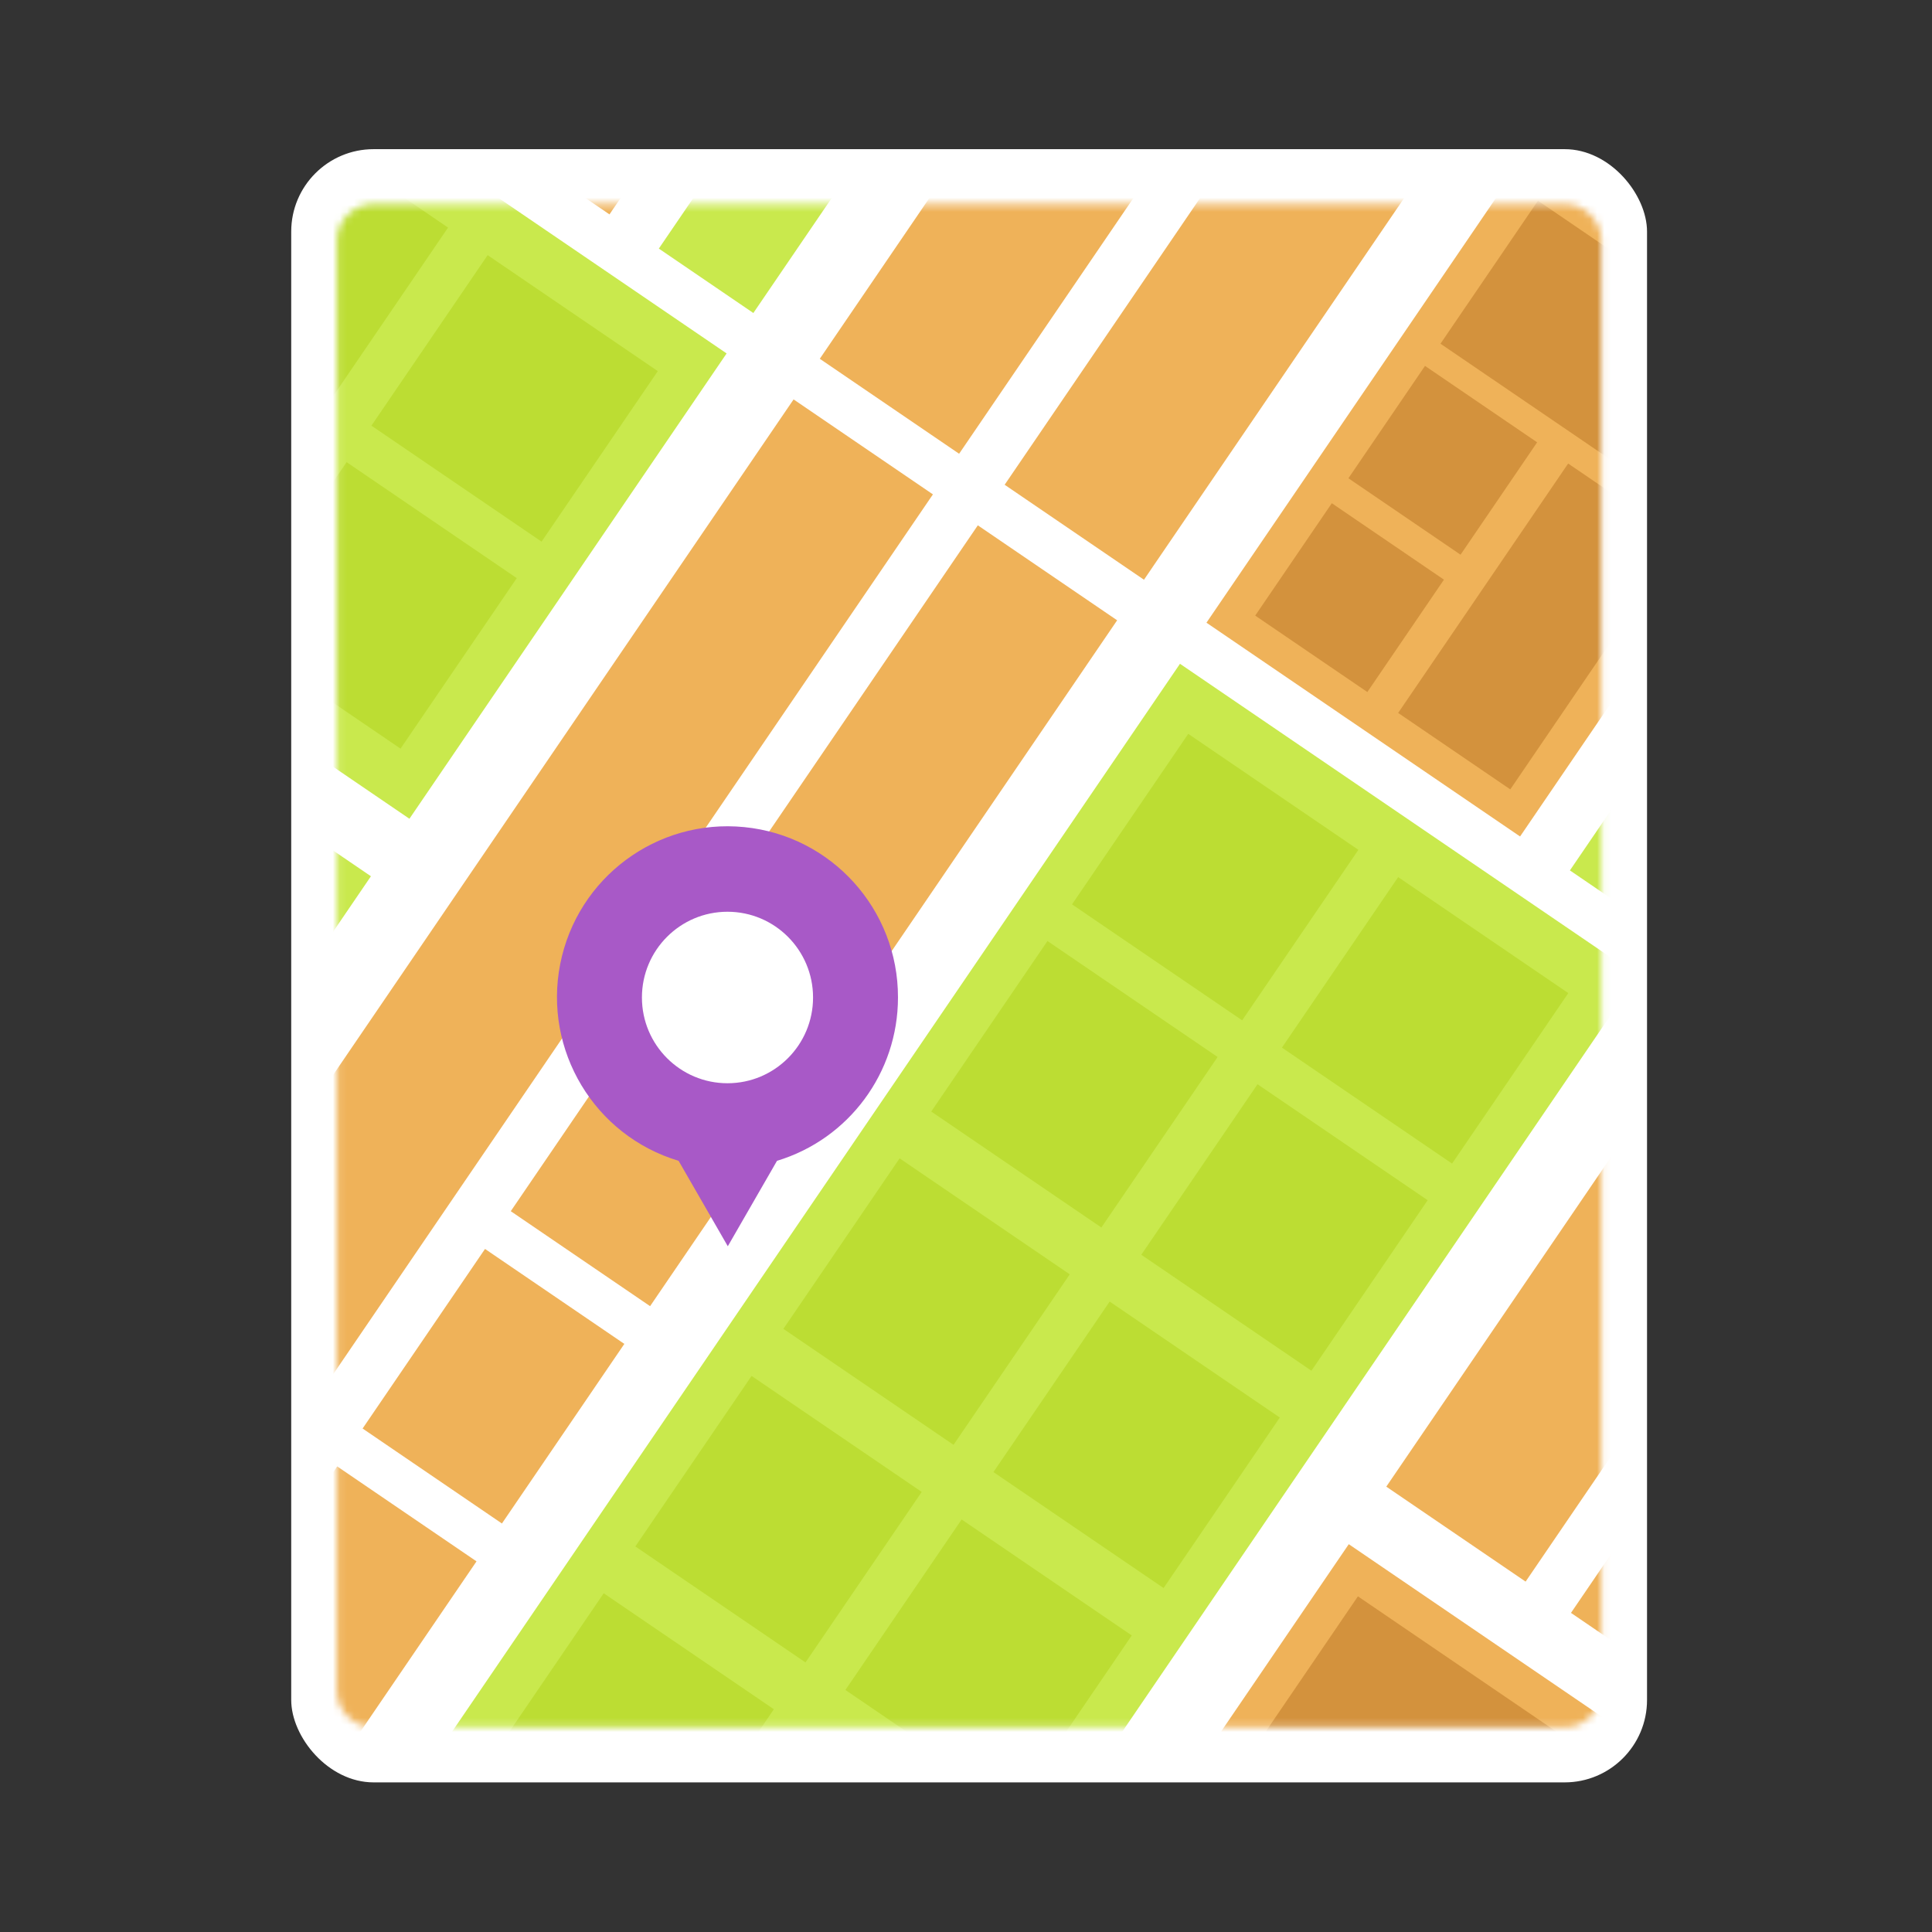 <?xml version="1.0" encoding="UTF-8"?>
<svg width="272px" height="272px" viewBox="0 0 272 272" version="1.1" xmlns="http://www.w3.org/2000/svg" xmlns:xlink="http://www.w3.org/1999/xlink">
    <rect x="0" y="0" width="272" height="272" fill="#333333" stroke="none"/>
    <!-- Generator: Sketch 52 (66869) - http://www.bohemiancoding.com/sketch -->
    <title>4 colostate</title>
    <desc>Created with Sketch.</desc>
    <defs>
        <path d="M5.249,0.398 L172.923,0.398 C175.774,0.398 178.084,2.709 178.084,5.559 L178.084,209.652 C178.084,212.503 175.774,214.813 172.923,214.813 L5.249,214.813 C2.399,214.813 0.088,212.503 0.088,209.652 L0.088,5.559 C0.088,2.709 2.399,0.398 5.249,0.398 Z" id="path-1"></path>
    </defs>
    <g id="Page-1" stroke="none" stroke-width="1" fill="none" fill-rule="evenodd">
        <g id="Artboard-Copy">
            <g id="Group-3" transform="translate(41, 21)">
                <rect id="Rectangle-path" fill="#FFFFFF" fill-rule="nonzero" x="0" y="0" width="190.88" height="229.936" rx="11.601"></rect>
                <g id="Group-2" transform="translate(6.354, 7.34)">
                    <mask id="mask-2" fill="white">
                        <use xlink:href="#path-1"></use>
                    </mask>
                    <use id="Mask" fill="#FFFFFF" fill-rule="nonzero" xlink:href="#path-1"></use>
                    <g id="Group" mask="url(#mask-2)" fill-rule="nonzero">
                        <g transform="translate(-119.135, -97.281)" id="Rectangle-path">
                            <polygon fill="#C9E94D" transform="translate(193.517, 75.718) rotate(34.28) translate(-193.517, -75.718) " points="185.464 36.076 201.569 36.076 201.569 115.36 185.464 115.36"></polygon>
                            <polygon fill="#EFB259" transform="translate(219.332, 93.382) rotate(34.28) translate(-219.332, -93.382) " points="207.463 53.74 231.201 53.74 231.201 133.024 207.463 133.024"></polygon>
                            <polygon fill="#EFB259" transform="translate(157.839, 51.32) rotate(34.28) translate(-157.839, -51.32) " points="131.122 11.678 184.556 11.678 184.556 90.962 131.122 90.962"></polygon>
                            <polygon fill="#EFB259" transform="translate(245.357, 111.118) rotate(34.28) translate(-245.357, -111.118) " points="233.488 71.476 257.227 71.476 257.227 150.76 233.488 150.76"></polygon>
                            <polygon fill="#EFB259" transform="translate(139.857, 210.286) rotate(34.28) translate(-139.857, -210.286) " points="127.987 115.371 151.726 115.371 151.726 305.201 127.987 305.201"></polygon>
                            <polygon fill="#C9E94D" transform="translate(119.539, 129.498) rotate(34.28) translate(-119.539, -129.498) " points="80.555 89.856 158.522 89.856 158.522 169.14 80.555 169.14"></polygon>
                            <polygon fill="#C9E94D" transform="translate(63.423, 211.966) rotate(34.28) translate(-63.423, -211.966) " points="24.44 161.601 102.407 161.601 102.407 262.331 24.44 262.331"></polygon>
                            <polygon fill="#EFB259" transform="translate(196.925, 182.342) rotate(34.28) translate(-196.925, -182.342) " points="185.056 142.7 208.794 142.7 208.794 221.984 185.056 221.984"></polygon>
                            <polygon fill="#EFB259" transform="translate(162.116, 233.504) rotate(34.28) translate(-162.116, -233.504) " points="150.246 218.205 173.985 218.205 173.985 248.804 150.246 248.804"></polygon>
                            <polygon fill="#EFB259" transform="translate(141.255, 264.101) rotate(34.28) translate(-141.255, -264.101) " points="129.386 248.802 153.125 248.802 153.125 279.401 129.386 279.401"></polygon>
                            <polygon fill="#EFB259" transform="translate(120.754, 294.26) rotate(34.28) translate(-120.754, -294.26) " points="108.884 279.513 132.623 279.513 132.623 309.007 108.884 309.007"></polygon>
                            <polygon fill="#BCDD33" transform="translate(114.702, 104.823) rotate(34.28) translate(-114.702, -104.823) " points="100.208 90.297 129.197 90.297 129.197 119.349 100.208 119.349"></polygon>
                            <polygon fill="#BCDD33" transform="translate(144.231, 125.03) rotate(34.28) translate(-144.231, -125.03) " points="129.736 110.504 158.726 110.504 158.726 139.556 129.736 139.556"></polygon>
                            <polygon fill="#BCDD33" transform="translate(94.846, 133.966) rotate(34.28) translate(-94.846, -133.966) " points="80.352 119.44 109.341 119.44 109.341 148.492 80.352 148.492"></polygon>
                            <polygon fill="#BCDD33" transform="translate(124.375, 154.173) rotate(34.28) translate(-124.375, -154.173) " points="109.88 139.647 138.87 139.647 138.87 168.699 109.88 168.699"></polygon>
                            <polygon fill="#D3923D" transform="translate(160.295, 69.573) rotate(34.28) translate(-160.295, -69.573) " points="150.742 48.326 169.848 48.326 169.848 90.82 150.742 90.82"></polygon>
                            <polygon fill="#D3923D" transform="translate(133.596, 65.515) rotate(34.28) translate(-133.596, -65.515) " points="124.043 55.942 143.149 55.942 143.149 75.088 124.043 75.088"></polygon>
                            <polygon fill="#C9E94D" transform="translate(321.785, 163.264) rotate(34.28) translate(-321.785, -163.264) " points="313.732 123.622 329.838 123.622 329.838 202.905 313.732 202.905"></polygon>
                            <polygon fill="#EFB259" transform="translate(347.564, 180.902) rotate(34.28) translate(-347.564, -180.902) " points="335.694 141.261 359.433 141.261 359.433 220.544 335.694 220.544"></polygon>
                            <polygon fill="#EFB259" transform="translate(286.039, 138.901) rotate(34.28) translate(-286.039, -138.901) " points="259.322 99.26 312.756 99.26 312.756 178.543 259.322 178.543"></polygon>
                            <polygon fill="#EFB259" transform="translate(373.557, 198.7) rotate(34.28) translate(-373.557, -198.7) " points="361.688 159.058 385.426 159.058 385.426 238.341 361.688 238.341"></polygon>
                            <polygon fill="#EFB259" transform="translate(299.087, 252.171) rotate(34.28) translate(-299.087, -252.171) " points="287.218 212.529 310.956 212.529 310.956 291.812 287.218 291.812"></polygon>
                            <polygon fill="#C9E94D" transform="translate(216.659, 262.779) rotate(34.28) translate(-216.659, -262.779) " points="177.675 167.864 255.642 167.864 255.642 357.694 177.675 357.694"></polygon>
                            <polygon fill="#EFB259" transform="translate(325.088, 269.943) rotate(34.28) translate(-325.088, -269.943) " points="313.219 230.301 336.957 230.301 336.957 309.585 313.219 309.585"></polygon>
                            <polygon fill="#BCDD33" transform="translate(242.865, 192.424) rotate(34.28) translate(-242.865, -192.424) " points="228.371 177.898 257.36 177.898 257.36 206.95 228.371 206.95"></polygon>
                            <polygon fill="#BCDD33" transform="translate(272.419, 212.594) rotate(34.28) translate(-272.419, -212.594) " points="257.924 198.069 286.913 198.069 286.913 227.12 257.924 227.12"></polygon>
                            <polygon fill="#BCDD33" transform="translate(223.046, 221.592) rotate(34.28) translate(-223.046, -221.592) " points="208.551 207.066 237.54 207.066 237.54 236.118 208.551 236.118"></polygon>
                            <polygon fill="#BCDD33" transform="translate(252.618, 241.755) rotate(34.28) translate(-252.618, -241.755) " points="238.124 227.229 267.113 227.229 267.113 256.281 238.124 256.281"></polygon>
                            <polygon fill="#BCDD33" transform="translate(202.229, 252.189) rotate(34.28) translate(-202.229, -252.189) " points="187.735 237.663 216.724 237.663 216.724 266.714 187.735 266.714"></polygon>
                            <polygon fill="#BCDD33" transform="translate(231.802, 272.352) rotate(34.28) translate(-231.802, -272.352) " points="217.307 257.826 246.297 257.826 246.297 286.877 217.307 286.877"></polygon>
                            <polygon fill="#BCDD33" transform="translate(181.388, 282.822) rotate(34.28) translate(-181.388, -282.822) " points="166.893 268.296 195.883 268.296 195.883 297.348 166.893 297.348"></polygon>
                            <polygon fill="#BCDD33" transform="translate(210.961, 303.029) rotate(34.28) translate(-210.961, -303.029) " points="196.466 288.504 225.455 288.504 225.455 317.555 196.466 317.555"></polygon>
                            <polygon fill="#BCDD33" transform="translate(160.572, 313.419) rotate(34.28) translate(-160.572, -313.419) " points="146.077 298.893 175.066 298.893 175.066 327.945 146.077 327.945"></polygon>
                            <polygon fill="#BCDD33" transform="translate(190.144, 333.626) rotate(34.28) translate(-190.144, -333.626) " points="175.65 319.1 204.639 319.1 204.639 348.152 175.65 348.152"></polygon>
                            <polygon fill="#D3923D" transform="translate(288.483, 157.138) rotate(34.28) translate(-288.483, -157.138) " points="278.93 135.891 298.036 135.891 298.036 178.385 278.93 178.385"></polygon>
                            <polygon fill="#D3923D" transform="translate(261.784, 153.079) rotate(34.28) translate(-261.784, -153.079) " points="252.231 143.506 271.337 143.506 271.337 162.653 252.231 162.653"></polygon>
                            <polygon fill="#D3923D" transform="translate(299.4, 119.505) rotate(34.28) translate(-299.4, -119.505) " points="277.669 107.323 321.131 107.323 321.131 131.687 277.669 131.687"></polygon>
                            <polygon fill="#D3923D" transform="translate(274.905, 133.745) rotate(34.28) translate(-274.905, -133.745) " points="265.352 124.172 284.458 124.172 284.458 143.318 265.352 143.318"></polygon>
                            <polygon fill="#EFB259" transform="translate(256.302, 343.18) rotate(34.28) translate(-256.302, -343.18) " points="228.725 293.191 283.88 293.191 283.88 393.169 228.725 393.169"></polygon>
                            <polygon fill="#D3923D" transform="translate(269.661, 323.647) rotate(34.28) translate(-269.661, -323.647) " points="247.246 302.665 292.076 302.665 292.076 344.629 247.246 344.629"></polygon>
                            <polygon fill="#D3923D" transform="translate(239.712, 345.315) rotate(34.28) translate(-239.712, -345.315) " points="229.872 335.455 249.551 335.455 249.551 355.176 229.872 355.176"></polygon>
                        </g>
                    </g>
                </g>
                <path d="M85.424,119.434 C85.45,107.044 76.081,96.661 63.778,95.445 C51.474,94.228 40.261,102.576 37.87,114.731 C35.479,126.887 42.693,138.875 54.537,142.428 L61.465,154.455 L68.392,142.428 C78.508,139.366 85.428,130.024 85.424,119.434 Z" id="Shape" fill="#A859C7" fill-rule="nonzero"></path>
                <ellipse id="Oval" fill="#FFFFFF" fill-rule="nonzero" cx="61.421" cy="119.434" rx="12.046" ry="12.072"></ellipse>
            </g>
        </g>
    </g>
</svg>